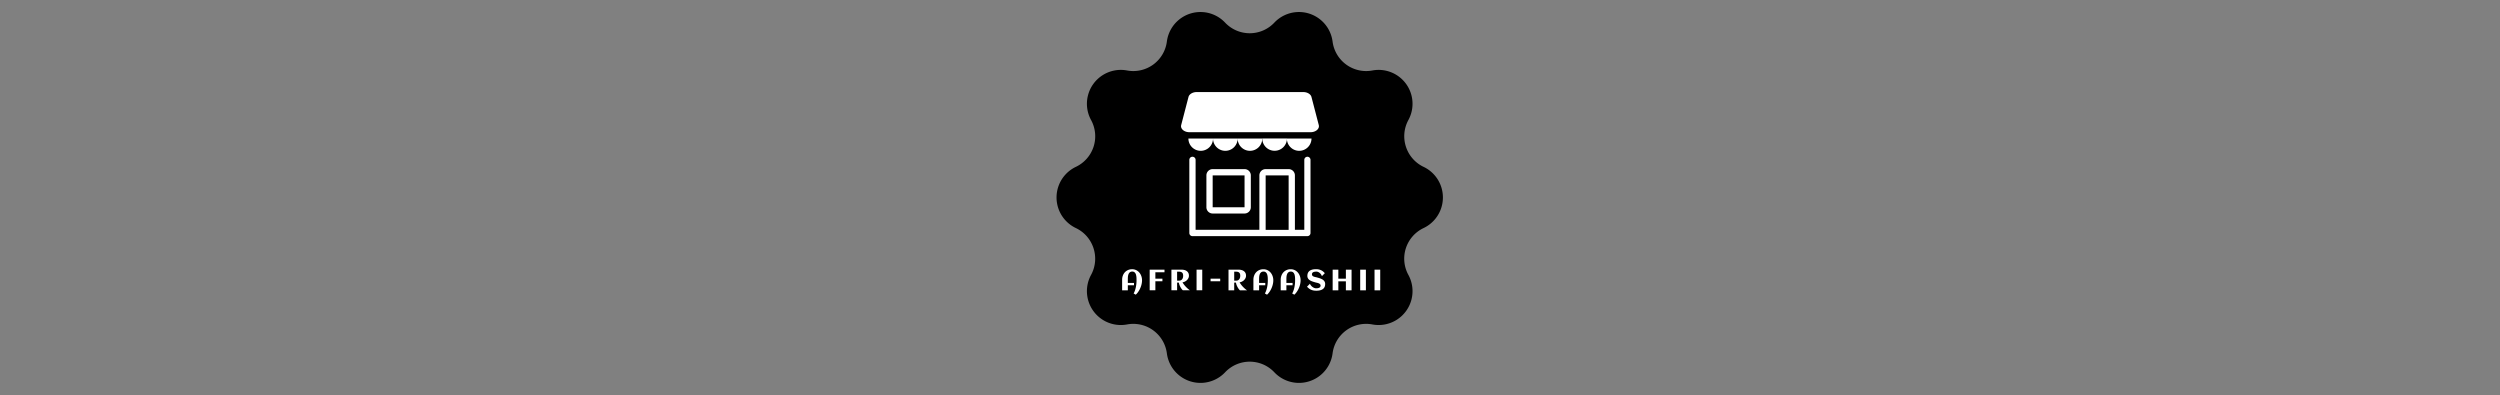 <svg xmlns="http://www.w3.org/2000/svg" xml:space="preserve" width="2000" height="316" data-id="lg_cPSqO8NrpHXRCVHo6b" data-version="1" viewBox="0 0 2000 316"><rect x="0" y="0" width="2000" height="316" fill="#808080" stroke="none"/><g data-padding="20"><g transform="translate(10 9.605)scale(.939)"><path d="M1075.013 9.086a28.875 28.875 0 0 1 49.652 16.077 28.835 28.835 0 0 0 33.93 24.648 28.875 28.875 0 0 1 30.652 42.225c-7.9 14.536-1.975 32.785 12.956 39.895a28.875 28.875 0 0 1 0 52.14 28.835 28.835 0 0 0-12.956 39.895 28.875 28.875 0 0 1-30.652 42.225 28.835 28.835 0 0 0-33.93 24.648 28.875 28.875 0 0 1-49.612 16.116 28.835 28.835 0 0 0-41.95 0 28.875 28.875 0 0 1-49.611-16.116 28.835 28.835 0 0 0-33.931-24.648 28.875 28.875 0 0 1-30.652-42.225c7.9-14.536 1.975-32.785-12.956-39.895a28.875 28.875 0 0 1 0-52.14 28.835 28.835 0 0 0 12.956-39.895 28.875 28.875 0 0 1 30.652-42.225 28.835 28.835 0 0 0 33.93-24.649 28.875 28.875 0 0 1 49.613-16.116 28.835 28.835 0 0 0 41.949 0"/><rect width="290" height="28.25" x="522.418" y="-198.534" fill="none" rx="0" ry="0" transform="translate(387.65 413.52)"/><path fill="#fff" d="M962.328 228.691v.23q-.03 1.02-.22 2.12t-.53 2.2-.82 2.17q-.47 1.08-1.07 2.06-.59.98-1.27 1.84t-1.44 1.52l-1.82-1.05q.43-.72.78-1.57.34-.85.62-1.77.28-.93.49-1.91.2-.97.33-1.94.14-.96.2-1.9.07-.93.07-1.77 0-.66-.01-1.5 0-.83-.09-1.7-.1-.87-.3-1.69-.21-.83-.62-1.47-.41-.65-1.05-1.04t-1.59-.39q-.84 0-1.45.29-.6.28-1.02.77-.42.48-.68 1.11-.25.64-.39 1.34t-.18 1.41q-.04.72-.04 1.35v3.41h5.26v2.01h-5.26v4.28h-4.85v-8.94q0-1.92.61-3.56.61-1.65 1.73-2.87 1.12-1.21 2.69-1.9 1.56-.69 3.49-.69 1.31 0 2.45.37t2.08 1.03q.94.65 1.68 1.55.74.89 1.23 1.96.5 1.06.75 2.24.26 1.19.24 2.4m11.37.73v7.67h-4.85v-17.58h12.62v2.24h-7.77v5.44h6v2.23Zm18.52 1.1v6.57h-4.85v-17.58h8.65q1.22 0 2.35.28 1.14.29 2.01.91.87.61 1.39 1.59t.52 2.37q0 1.09-.46 2.04-.45.96-1.22 1.71-.76.75-1.75 1.25-.99.49-2.05.65.48.81.99 1.53.52.72 1.05 1.35.54.62 1.06 1.16.53.53 1 .97 1.12 1.02 2.22 1.77h-6.04q-.73-.7-1.39-1.68-.56-.83-1.13-2.05-.57-1.23-.87-2.84Zm5.15-5.86q0-1.77-.86-2.6t-2.58-.83h-1.71v7.63h1.71q.91 0 1.57-.35.65-.35 1.07-.93.41-.58.61-1.33.19-.76.19-1.59m16.27-5.15v17.58h-4.85v-17.58Zm15.3 7.66v2.25h-8.21v-2.25Zm11.92 3.35v6.57h-4.85v-17.58h8.64q1.23 0 2.36.28 1.14.29 2.01.91.87.61 1.39 1.59t.52 2.37q0 1.09-.46 2.04-.46.96-1.22 1.71t-1.75 1.25q-.99.49-2.05.65.47.81.99 1.53t1.05 1.35q.53.62 1.06 1.16.52.53 1 .97 1.12 1.02 2.22 1.77h-6.04q-.73-.7-1.39-1.68-.56-.83-1.13-2.05-.57-1.23-.87-2.84Zm5.15-5.86q0-1.77-.86-2.6t-2.58-.83h-1.71v7.63h1.71q.91 0 1.57-.35.65-.35 1.06-.93.42-.58.61-1.33.2-.76.2-1.59m28.15 4.03v.23q-.02 1.02-.21 2.12t-.53 2.2-.82 2.17q-.47 1.08-1.07 2.06-.59.98-1.27 1.84t-1.44 1.52l-1.82-1.05q.43-.72.77-1.57.35-.85.63-1.77.28-.93.49-1.91.2-.97.33-1.94.14-.96.2-1.9.07-.93.07-1.77 0-.66-.01-1.5 0-.83-.09-1.7-.1-.87-.3-1.69-.21-.83-.62-1.47-.41-.65-1.05-1.04t-1.59-.39q-.84 0-1.45.29-.6.28-1.02.77-.43.48-.68 1.11-.25.64-.39 1.34t-.18 1.41q-.04.72-.04 1.35v3.41h5.26v2.01h-5.26v4.28h-4.85v-8.94q0-1.92.61-3.56.61-1.65 1.73-2.87 1.12-1.21 2.68-1.9 1.57-.69 3.5-.69 1.31 0 2.45.37t2.08 1.03q.94.65 1.68 1.55.74.89 1.23 1.96.5 1.06.75 2.24.26 1.19.23 2.4m23.27 0v.23q-.03 1.02-.22 2.12t-.53 2.2-.82 2.17q-.47 1.08-1.07 2.06-.59.98-1.27 1.84t-1.44 1.52l-1.82-1.05q.43-.72.77-1.57.35-.85.63-1.77.28-.93.49-1.91.2-.97.33-1.94.14-.96.2-1.9.07-.93.07-1.77 0-.66-.01-1.5 0-.83-.09-1.7-.1-.87-.3-1.69-.21-.83-.62-1.47-.41-.65-1.05-1.04t-1.59-.39q-.84 0-1.45.29-.6.28-1.02.77-.43.48-.68 1.11-.25.64-.39 1.34t-.18 1.41q-.04.72-.04 1.35v3.41h5.26v2.01h-5.26v4.28h-4.85v-8.94q0-1.92.61-3.56.61-1.65 1.73-2.87 1.12-1.21 2.68-1.9 1.57-.69 3.5-.69 1.31 0 2.45.37t2.08 1.03q.94.65 1.68 1.55.74.89 1.23 1.96.5 1.06.75 2.24.26 1.19.24 2.4m20.92 3.02q0 1.14-.28 2.01-.29.86-.81 1.5-.52.63-1.23 1.06-.7.43-1.54.68-.84.26-1.77.37t-1.9.11q-1.27 0-2.34-.19-1.08-.19-2.02-.6-.95-.41-1.82-1.05-.87-.65-1.74-1.58l2.49-2.52q.34.84.94 1.55.6.72 1.31 1.23.72.51 1.49.8.76.3 1.45.3.8 0 1.51-.12.71-.11 1.23-.38.53-.27.83-.72.3-.44.3-1.11 0-.52-.23-.88-.24-.37-.61-.63t-.85-.45q-.47-.18-.97-.31-.49-.13-.97-.23-.47-.1-.84-.21-.72-.21-1.5-.45t-1.54-.54q-.76-.31-1.43-.71-.68-.39-1.19-.94-.52-.54-.82-1.25-.31-.72-.31-1.64 0-1.12.28-1.98.27-.86.77-1.49.5-.64 1.19-1.07.68-.43 1.5-.69.82-.27 1.74-.38.92-.12 1.88-.12 1.32 0 2.4.24 1.08.25 2 .7.91.45 1.68 1.08.76.63 1.43 1.4l-2.49 2.53q-.29-.88-.81-1.59t-1.15-1.22q-.64-.5-1.34-.78-.69-.27-1.34-.27-.84 0-1.55.11-.71.12-1.21.38-.51.26-.79.71t-.28 1.11q0 .52.21.89.2.36.55.62t.79.42.91.29q.47.12.93.21.45.09.83.2.73.21 1.54.44t1.59.54q.78.32 1.49.72.7.4 1.24.96.54.55.86 1.28.31.73.31 1.66m11.24-2.29v7.67h-4.85v-17.58h4.85v7.68h6.42v-7.68h4.85v17.58h-4.85v-7.67Zm23.47-9.91v17.58h-4.85v-17.58Zm12.21 0v17.58h-4.85v-17.58ZM1106.684 72.39c-.623-2.42-3.56-4.183-6.996-4.183h-90.78c-3.417 0-6.372 1.78-6.995 4.183l-6.23 23.941c-.82 3.15 2.545 6.07 6.995 6.07h103.24c4.45 0 7.814-2.92 6.996-6.07Zm-104.842 35.388a10.484 10.484 0 0 0 20.968 0Zm20.968 0a10.484 10.484 0 0 0 20.968 0Zm20.986 0a10.484 10.484 0 0 0 20.969 0Z"/><path fill="#fff" d="M1075.32 118.224a10.5 10.5 0 0 0 10.484-10.484h-21.04a10.5 10.5 0 0 0 10.556 10.484"/><path fill="#fff" d="M1085.733 107.777a10.484 10.484 0 0 0 20.968 0Zm17.515 15.538a2.67 2.67 0 0 0-2.67 2.67v59.594h-8.01v-46.386a5.34 5.34 0 0 0-5.34-5.34h-19.58a5.34 5.34 0 0 0-5.34 5.34v46.386h-54.343v-59.594a2.67 2.67 0 1 0-5.34 0v62.3a2.67 2.67 0 0 0 2.67 2.67h97.9a2.67 2.67 0 0 0 2.67-2.67v-62.3a2.67 2.67 0 0 0-2.617-2.67m-16.02 62.3h-19.58v-46.422h19.58Z"/><path fill="#fff" d="M1049.67 133.853h-27.162a5.34 5.34 0 0 0-5.34 5.34v27.145a5.34 5.34 0 0 0 5.34 5.34h27.163a5.34 5.34 0 0 0 5.34-5.34v-27.145a5.34 5.34 0 0 0-5.34-5.34m0 32.485h-27.163v-27.145h27.163Z"/></g><path fill="transparent" stroke="transparent" d="M835.5 0h329v316h-329z"/></g></svg>